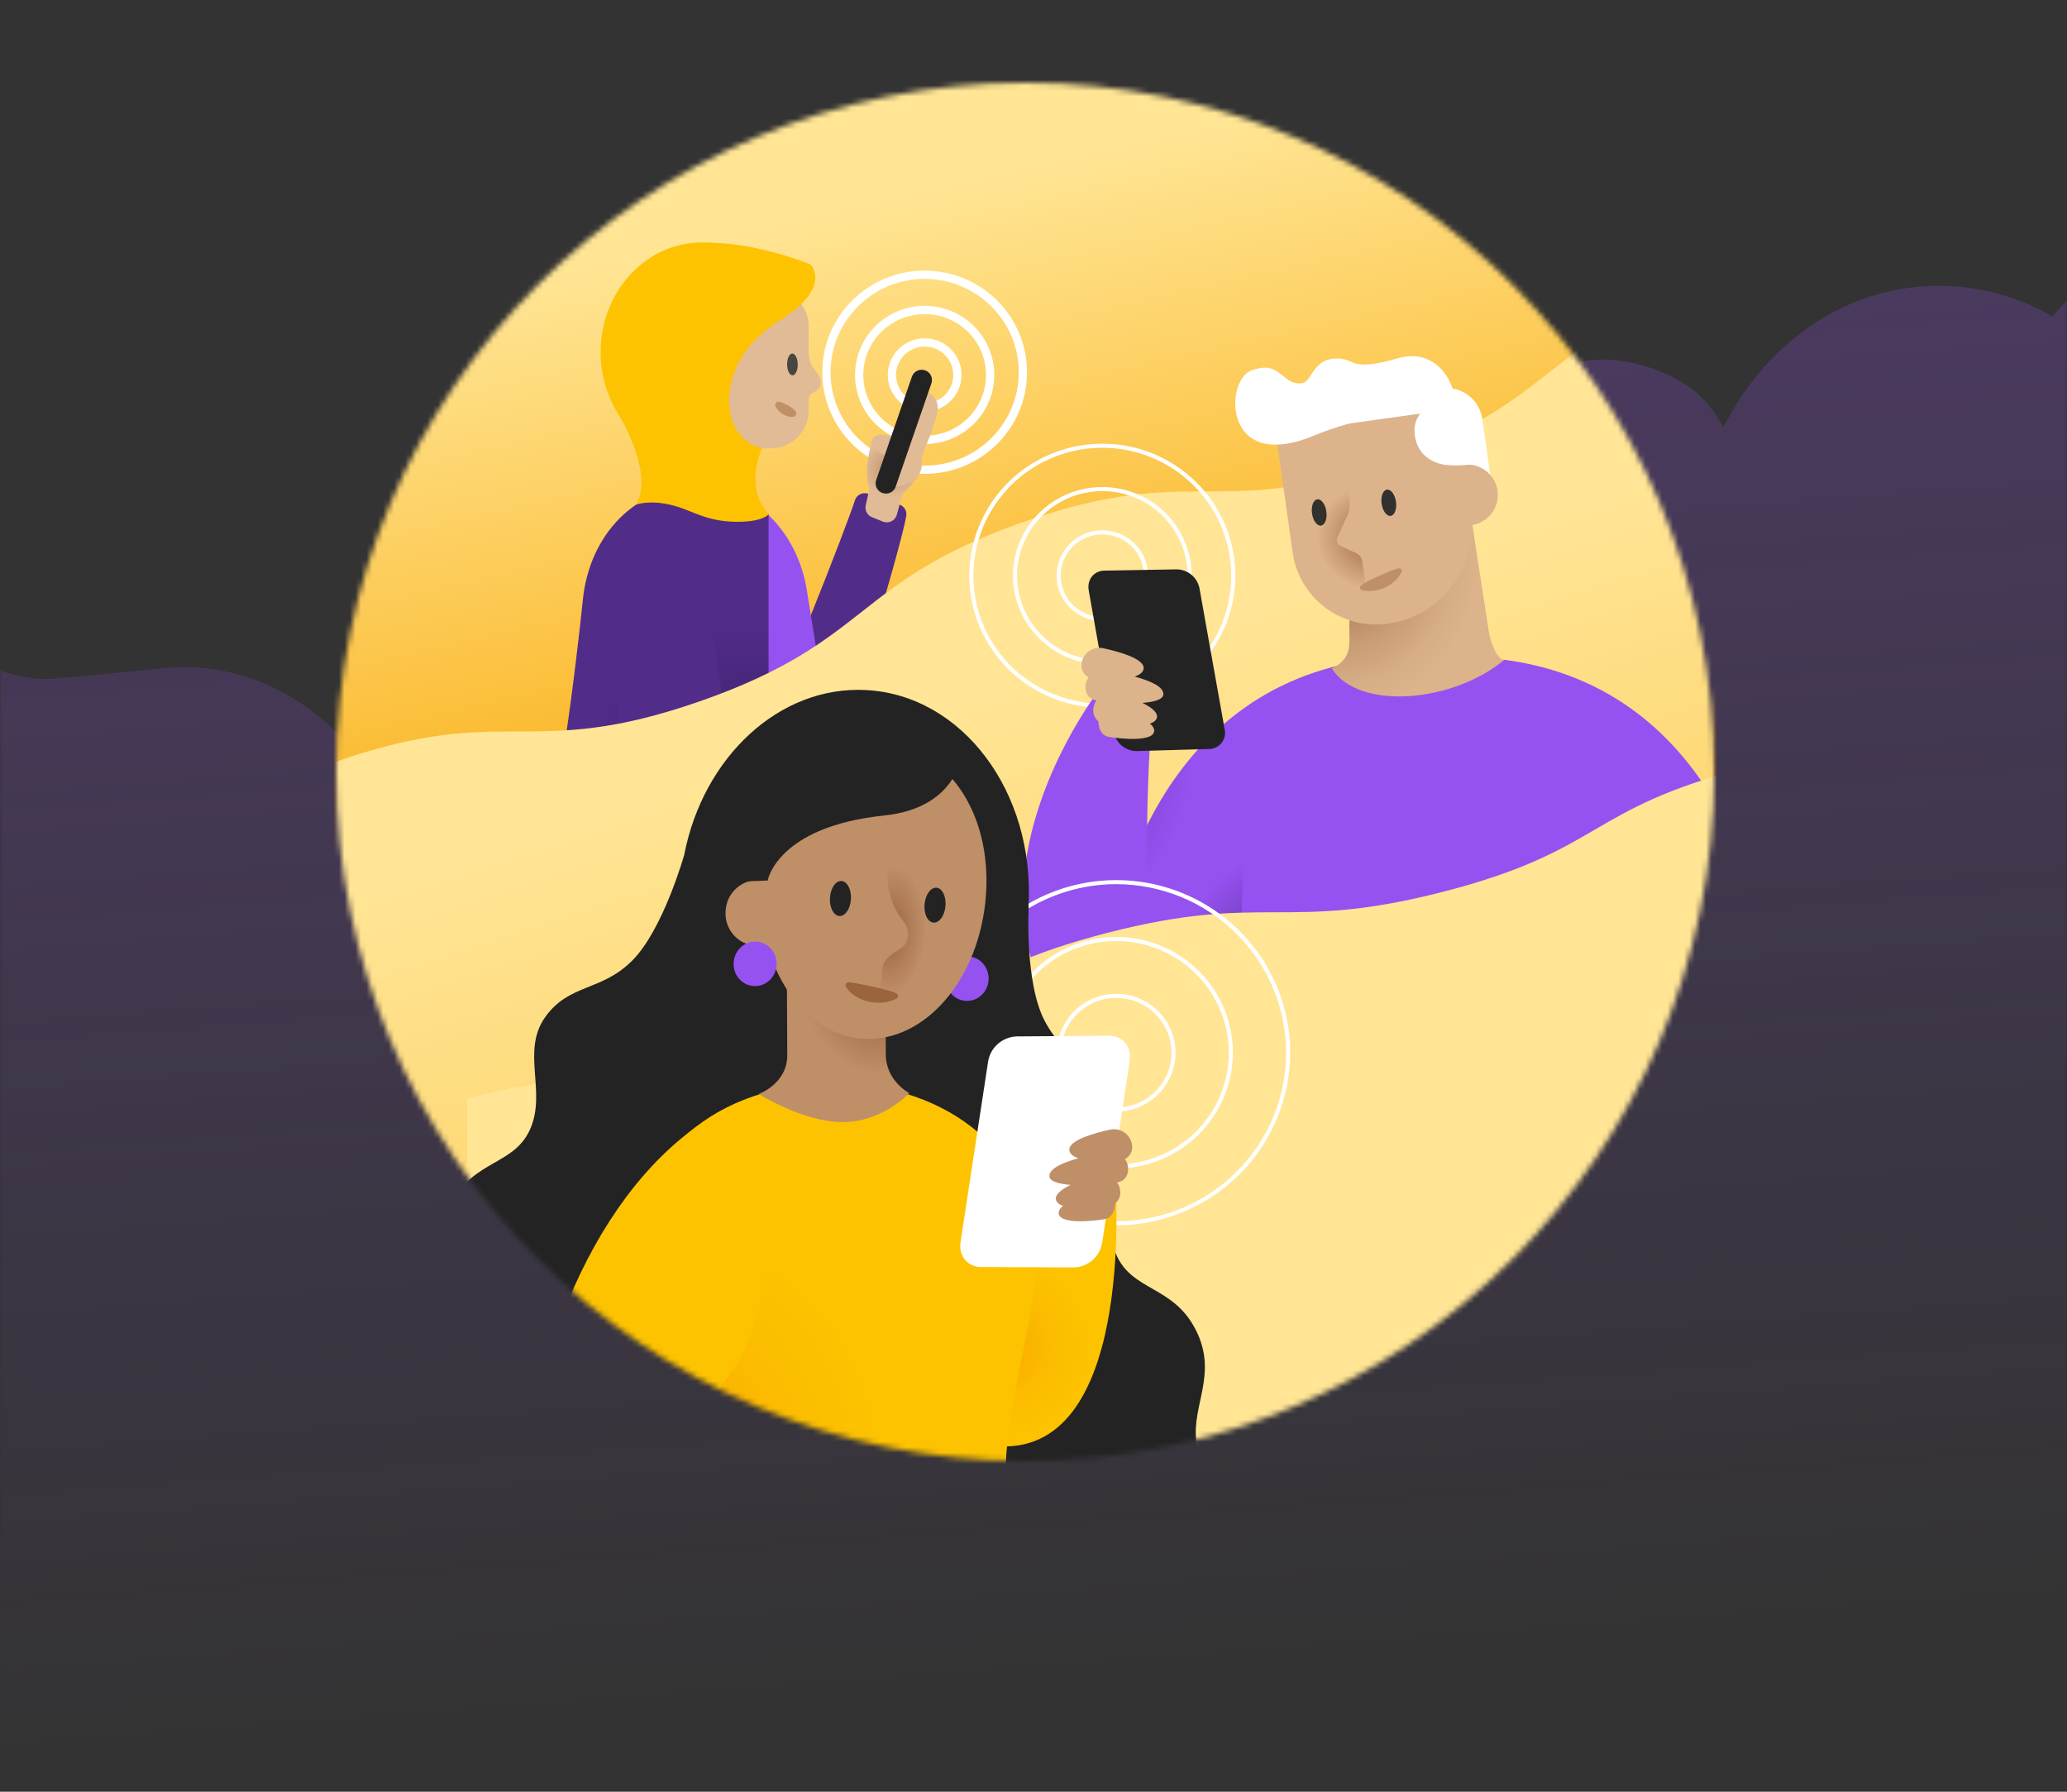 <svg width="375" height="325" viewBox="0 0 375 325" fill="none" xmlns="http://www.w3.org/2000/svg">
<rect x="0" y="0" width="375" height="325" fill="#333333" stroke="none"/>
<mask id="mask0" mask-type="alpha" maskUnits="userSpaceOnUse" x="0" y="0" width="375" height="325">
<rect width="375" height="325" fill="#FAFAFA"/>
</mask>
<g mask="url(#mask0)">
<path d="M400.19 348.35L382.7 49.247C378.668 50.964 375.171 53.792 372.417 57.386C365.008 53.213 356.597 51.196 347.883 52.028C332.565 53.49 319.812 63.414 312.668 77.48C312.266 76.775 311.835 76.057 311.367 75.358C309.717 72.82 307.577 70.763 305.136 69.354C291.502 61.484 278.869 65.649 271.575 75.191C264.166 71.018 255.756 69.001 247.041 69.833C224.59 71.976 207.65 92.26 205.807 117.192C197.575 113.95 187.766 115.118 178.72 123.573C177.12 125.073 175.799 126.965 174.89 129.097C171.154 137.85 150.671 132.664 150.671 132.664L73.832 139.998C70.072 140.357 66.326 138.747 63.64 135.611C54.802 125.316 42.512 120.013 30.184 121.19L10.655 123.054C2.551 123.827 -5.519 120.322 -11.289 113.514L-22.65 100.114C-46.426 72.082 -69.548 53.995 -102.906 57.178L-105.895 57.464L-111.906 42.809C-112.519 41.303 -114.405 41.483 -114.735 43.079L-117.246 55.542L-130.278 23.788C-131.079 21.851 -133.524 22.084 -133.944 24.138L-135.253 30.646L-70.823 393.307L197.663 367.681L400.19 348.35Z" fill="url(#paint0_linear)" fill-opacity="0.3"/>
<mask id="mask1" mask-type="alpha" maskUnits="userSpaceOnUse" x="61" y="15" width="250" height="250">
<circle cx="186" cy="140" r="125" fill="#C4C4C4"/>
</mask>
<g mask="url(#mask1)">
<path d="M315.951 -9.558H55.06V347.024H315.951V-9.558Z" fill="url(#paint1_linear)"/>
<path d="M167.753 73.907C171.034 73.907 173.694 71.269 173.694 68.013C173.694 64.758 171.034 62.12 167.753 62.12C164.472 62.12 161.812 64.758 161.812 68.013C161.812 71.269 164.472 73.907 167.753 73.907Z" stroke="white" stroke-width="1.5" stroke-miterlimit="10"/>
<path d="M167.753 79.802C174.315 79.802 179.634 74.524 179.634 68.014C179.634 61.503 174.315 56.226 167.753 56.226C161.191 56.226 155.872 61.503 155.872 68.014C155.872 74.524 161.191 79.802 167.753 79.802Z" stroke="white" stroke-width="1.5" stroke-miterlimit="10"/>
<path d="M167.753 85.204C177.596 85.204 185.575 77.288 185.575 67.522C185.575 57.757 177.596 49.841 167.753 49.841C157.911 49.841 149.932 57.757 149.932 67.522C149.932 77.288 157.911 85.204 167.753 85.204Z" stroke="white" stroke-width="1.5" stroke-miterlimit="10"/>
<path d="M157.474 89.56L163.207 91.547C163.617 91.689 163.963 91.97 164.185 92.34C164.406 92.71 164.489 93.146 164.419 93.571C163.461 99.349 151.639 139.648 150.805 132.68C149.832 124.566 132.575 140.714 137.646 132.68C141.659 126.321 153.74 95.023 155.111 90.732C155.186 90.499 155.306 90.284 155.467 90.098C155.627 89.912 155.823 89.76 156.043 89.651C156.263 89.542 156.504 89.478 156.749 89.462C156.995 89.446 157.242 89.48 157.474 89.56Z" fill="#512C88"/>
<path d="M164.156 88.04L162.706 93.37C162.636 93.626 162.512 93.865 162.343 94.07C162.173 94.275 161.961 94.442 161.722 94.56C161.482 94.678 161.22 94.744 160.953 94.753C160.685 94.763 160.419 94.716 160.172 94.616L158.194 93.817C157.784 93.651 157.446 93.347 157.239 92.959C157.031 92.57 156.969 92.122 157.061 91.692L158.163 86.571L164.156 88.04Z" fill="#E0BB95"/>
<path d="M158.208 79.832C158.208 79.832 155.72 88.193 158.901 90.28C162.766 92.815 166.7 86.124 166.7 86.124L158.208 79.832Z" fill="url(#paint2_radial)"/>
<path d="M168.102 71.075C168.702 71.293 169.22 71.691 169.582 72.213C169.945 72.736 170.135 73.357 170.126 73.992C170.065 76.206 167.243 82.737 167.243 82.737V84.204C167.244 84.928 167.029 85.637 166.627 86.241C166.224 86.845 165.651 87.318 164.979 87.602C163.956 88.032 162.888 88.403 162.497 88.278C161.661 88.012 168.102 71.075 168.102 71.075Z" fill="#E0BB95"/>
<path d="M162.274 79.372C162.274 79.372 159.176 78.095 158.348 79.524C157.196 81.513 160.922 82.739 160.922 82.739L162.274 79.372Z" fill="#E0BB95"/>
<path d="M125.67 191.48C137.283 191.48 146.697 180.116 146.697 166.097C146.697 152.078 137.283 140.714 125.67 140.714C114.057 140.714 104.643 152.078 104.643 166.097C104.643 180.116 114.057 191.48 125.67 191.48Z" fill="#8B8CC4"/>
<path d="M119.797 221.536C119.719 216.048 124.351 211.428 129.391 211.287C135.098 211.126 139.449 216.661 138.435 222.795C135.373 241.332 131.056 262.541 126.332 284.719C125.886 286.045 125.761 286.987 124.536 287.013C123.227 287.04 122.704 286.077 122.634 284.655C122.634 284.657 120.227 251.864 119.797 221.536Z" fill="#605D5A"/>
<path d="M116.026 221.536C115.949 216.048 120.581 211.428 125.621 211.287C131.328 211.126 135.678 216.661 134.665 222.795C131.603 241.332 127.286 262.542 122.562 284.719C122.116 286.045 121.991 286.987 120.765 287.013C119.456 287.04 118.934 286.077 118.864 284.655C118.864 284.657 116.457 251.864 116.026 221.536Z" fill="#605D5A"/>
<path d="M144.389 166.097C146.778 190.363 138.448 278.485 138.448 278.485H119.857C119.857 278.485 118.003 176.25 118.003 166.097C118.003 151.052 141.997 141.831 144.389 166.097Z" fill="url(#paint3_radial)"/>
<path d="M150.046 129.779L146.39 107.147V107.155C144.732 96.298 136.414 88.04 126.396 88.04C115.184 88.04 106.094 98.38 106.094 111.135L104.082 187.254H146.696V130.359L150.046 129.779Z" fill="#9651F1"/>
<path d="M110.335 166.097C107.946 190.363 116.276 278.485 116.276 278.485H134.864C134.864 278.485 136.718 176.25 136.718 166.097C136.718 151.052 112.724 141.831 110.335 166.097Z" fill="#8B8CC4"/>
<path d="M98.354 155.308C102.291 142.968 105.74 108.805 105.744 108.775C106.935 97.129 115.138 88.04 127.191 88.04C131.938 88.04 136.078 90.862 139.439 93.283V203.532H93.7C93.7 203.532 90.879 178.734 98.354 155.308Z" fill="url(#paint4_radial)"/>
<path d="M115.416 91.534C118.949 85.366 111.542 73.992 111.542 73.992L141.938 74.869C141.938 74.869 132.848 85.921 139.441 93.282C139.441 93.282 138.526 94.616 133.995 94.649C129.325 94.683 126.84 93.367 124.054 92.308C118.709 90.278 115.416 91.534 115.416 91.534Z" fill="#FDC300"/>
<path d="M118.601 94.289C118.601 94.289 132.254 106.806 131.212 137.118C130.748 150.598 129.875 170.898 131.538 174.031L125.746 175.983C121.587 166.719 118.104 157.17 115.324 147.41C105.941 113.418 118.601 94.289 118.601 94.289Z" fill="#512C88"/>
<path d="M127.36 83.796C137.519 83.796 145.754 74.882 145.754 63.887C145.754 52.892 137.519 43.978 127.36 43.978C117.202 43.978 108.967 52.892 108.967 63.887C108.967 74.882 117.202 83.796 127.36 83.796Z" fill="#FDC300"/>
<path d="M148.337 67.781C147.828 66.995 146.882 66.467 146.696 63.967V59.008C146.696 57.341 146.028 55.742 144.84 54.563C143.652 53.384 142.04 52.721 140.359 52.721H118.997V73.424C118.997 74.462 119.203 75.489 119.603 76.448C120.003 77.407 120.59 78.279 121.33 79.013C122.069 79.746 122.948 80.329 123.914 80.726C124.881 81.123 125.917 81.327 126.963 81.327H139.834C141.655 81.327 143.4 80.61 144.688 79.333C145.975 78.056 146.698 76.323 146.698 74.517V72.33C146.727 72.105 146.811 71.891 146.941 71.705C147.072 71.519 147.245 71.367 147.448 71.261C148.458 70.731 149.677 69.844 148.337 67.781Z" fill="#E0BB95"/>
<path d="M141.468 72.911C141.739 72.98 142.003 73.076 142.255 73.197C142.506 73.308 142.742 73.432 142.976 73.556C143.21 73.682 143.435 73.823 143.651 73.976C143.887 74.14 144.102 74.332 144.293 74.546L144.331 74.591C144.401 74.674 144.448 74.774 144.467 74.881C144.486 74.987 144.475 75.097 144.437 75.199C144.399 75.301 144.334 75.39 144.25 75.459C144.165 75.528 144.064 75.573 143.956 75.59C143.618 75.639 143.273 75.615 142.945 75.52C142.627 75.435 142.324 75.304 142.047 75.13C141.767 74.961 141.51 74.759 141.282 74.526C141.039 74.288 140.84 74.009 140.694 73.702C140.648 73.603 140.63 73.494 140.643 73.386C140.656 73.279 140.699 73.177 140.767 73.092C140.835 73.007 140.926 72.943 141.03 72.906C141.133 72.87 141.244 72.863 141.351 72.887L141.468 72.911Z" fill="#BF8F68"/>
<path d="M142.799 66.097C142.804 67.187 143.238 68.076 143.771 68.08C144.303 68.084 144.73 67.206 144.725 66.116C144.72 65.026 144.285 64.137 143.754 64.132C143.223 64.127 142.795 65.007 142.799 66.097Z" fill="#484643"/>
<path d="M147.034 47.964C147.034 47.964 151.314 52.045 141.15 58.341C129.161 65.766 130.344 80.023 138.561 81.327L126.419 81.539C124.03 81.585 121.719 80.699 119.981 79.072C118.243 77.446 117.217 75.207 117.124 72.839C116.818 64.69 113.58 49.365 118.664 46.343C128.758 40.345 147.034 47.964 147.034 47.964Z" fill="#FDC300"/>
<path d="M168.98 69.524C169.315 68.555 168.795 67.5 167.818 67.168C166.842 66.835 165.778 67.351 165.443 68.32L158.958 87.075C158.623 88.044 159.143 89.099 160.12 89.431C161.097 89.764 162.16 89.248 162.496 88.279L168.98 69.524Z" fill="#232323"/>
<path d="M310.719 83.499V51.074C279.506 61.958 283.066 72.771 251.855 83.658C220.643 94.545 217.078 83.729 185.864 94.611C154.65 105.493 158.211 116.309 126.994 127.197C95.778 138.085 92.216 127.268 61 138.151V279.262H311V83.404L310.719 83.499Z" fill="url(#paint5_linear)"/>
<path d="M199.984 112.651C198.344 112.651 196.741 112.168 195.378 111.264C194.014 110.36 192.951 109.076 192.324 107.572C191.696 106.069 191.532 104.415 191.852 102.819C192.172 101.223 192.961 99.757 194.121 98.607C195.281 97.456 196.758 96.672 198.367 96.355C199.975 96.038 201.643 96.201 203.158 96.823C204.673 97.446 205.968 98.5 206.879 99.853C207.79 101.206 208.277 102.797 208.277 104.424C208.274 106.605 207.4 108.696 205.845 110.239C204.291 111.781 202.183 112.648 199.984 112.651ZM199.984 96.934C198.491 96.934 197.032 97.373 195.79 98.196C194.549 99.019 193.581 100.189 193.01 101.558C192.438 102.926 192.289 104.432 192.58 105.885C192.871 107.338 193.59 108.673 194.646 109.72C195.702 110.768 197.047 111.481 198.512 111.77C199.976 112.059 201.494 111.911 202.874 111.344C204.253 110.777 205.432 109.817 206.262 108.585C207.091 107.354 207.534 105.905 207.534 104.424C207.532 102.438 206.736 100.534 205.32 99.13C203.905 97.726 201.986 96.936 199.984 96.934Z" fill="white"/>
<path d="M199.985 120.51C196.779 120.51 193.644 119.566 190.978 117.799C188.312 116.031 186.234 113.519 185.007 110.58C183.779 107.641 183.458 104.406 184.084 101.286C184.71 98.166 186.254 95.3 188.521 93.05C190.789 90.801 193.677 89.269 196.822 88.648C199.967 88.027 203.227 88.346 206.19 89.563C209.152 90.781 211.684 92.843 213.466 95.488C215.247 98.133 216.198 101.243 216.198 104.424C216.193 108.689 214.484 112.778 211.444 115.793C208.405 118.809 204.284 120.505 199.985 120.51ZM199.985 89.076C196.926 89.076 193.935 89.976 191.391 91.662C188.846 93.349 186.864 95.746 185.693 98.551C184.522 101.355 184.215 104.441 184.812 107.419C185.409 110.396 186.883 113.131 189.046 115.278C191.21 117.424 193.966 118.886 196.967 119.478C199.968 120.07 203.079 119.766 205.906 118.605C208.732 117.443 211.149 115.476 212.848 112.952C214.548 110.428 215.456 107.46 215.456 104.424C215.451 100.355 213.82 96.454 210.919 93.576C208.019 90.699 204.087 89.08 199.985 89.076Z" fill="white"/>
<path d="M199.985 128.368C195.212 128.368 190.546 126.964 186.577 124.333C182.609 121.702 179.515 117.962 177.689 113.587C175.862 109.212 175.384 104.397 176.315 99.753C177.246 95.108 179.545 90.842 182.92 87.493C186.295 84.144 190.596 81.864 195.277 80.94C199.958 80.016 204.811 80.49 209.221 82.303C213.631 84.115 217.4 87.184 220.052 91.121C222.703 95.059 224.119 99.688 224.119 104.424C224.112 110.772 221.567 116.858 217.042 121.347C212.518 125.836 206.384 128.361 199.985 128.368ZM199.985 81.217C195.359 81.217 190.836 82.578 186.99 85.128C183.143 87.678 180.145 91.302 178.375 95.543C176.604 99.784 176.141 104.45 177.044 108.952C177.946 113.453 180.174 117.588 183.445 120.834C186.717 124.08 190.884 126.29 195.422 127.185C199.959 128.081 204.662 127.621 208.937 125.865C213.211 124.108 216.864 121.134 219.434 117.317C222.004 113.501 223.376 109.014 223.376 104.424C223.37 98.271 220.903 92.372 216.518 88.021C212.133 83.67 206.187 81.223 199.985 81.217Z" fill="white"/>
<path d="M324.833 191.044C325.038 186.269 321.288 183.137 321.166 178.667C320.804 165.391 311.754 124.751 272.873 119.667C272.65 119.675 272.434 119.746 272.251 119.871C270.712 119.671 269.163 119.568 267.611 119.565H252.575C247.528 119.565 242.537 120.621 237.929 122.664C233.321 124.706 229.199 127.69 225.832 131.42C222.465 135.15 219.928 139.543 218.387 144.311C216.847 149.08 216.337 154.117 216.891 159.094L224.696 234.585H297.27L299.075 212.019C299.307 212.122 299.451 212.171 299.451 212.171L318.042 212.957C319.814 211.533 325.379 208.474 321.069 200.347C319.431 197.253 324.684 194.525 324.833 191.044Z" fill="#9651F1"/>
<path d="M248.623 119.665C209.742 124.749 200.693 165.389 200.331 178.667C200.209 183.14 196.459 186.271 196.664 191.044C196.813 194.525 202.067 197.254 200.427 200.347C196.117 208.474 201.683 211.532 203.454 212.957L222.046 212.171C222.046 212.171 226.774 210.618 227.802 204.734C228.28 201.991 227.14 196.876 227.768 193.216C229.724 181.818 239.319 167.449 242.436 161.901C253.642 141.951 252.675 119.749 248.623 119.665Z" fill="url(#paint6_radial)"/>
<path d="M266.829 93.338L244.743 88.899L244.812 116.25C244.816 118.037 244.387 119.952 241.614 121.25C246.507 128.969 263.61 127.428 272.862 119.729C271.728 119.649 270.4 116.743 270.071 114.354L266.829 93.338Z" fill="url(#paint7_radial)"/>
<path d="M270.712 88.645L248.761 91.698C246.403 92.026 244.01 91.411 242.108 89.988C240.207 88.566 238.953 86.452 238.622 84.112L238.415 82.645C238.085 80.305 238.704 77.93 240.138 76.044C241.572 74.158 243.703 72.913 246.061 72.586L261.504 70.438C263.23 70.198 264.981 70.648 266.373 71.69C267.764 72.731 268.682 74.278 268.924 75.99L270.712 88.645Z" fill="white"/>
<path d="M271.689 89.013C271.487 87.588 270.732 86.297 269.586 85.414C268.44 84.532 266.992 84.129 265.55 84.289L265.116 81.218C264.985 80.287 264.67 79.391 264.189 78.581C263.709 77.771 263.072 77.063 262.316 76.497C261.559 75.931 260.698 75.519 259.781 75.283C258.863 75.047 257.908 74.993 256.97 75.124L231.47 78.67L234.516 100.232C235.079 104.215 237.213 107.813 240.45 110.234C243.686 112.656 247.76 113.702 251.774 113.144C256.086 112.544 260.023 110.386 262.83 107.084C265.638 103.783 267.118 99.569 266.989 95.251C268.443 95.037 269.753 94.261 270.633 93.092C271.514 91.924 271.893 90.458 271.689 89.013Z" fill="#DCB38B"/>
<path d="M252.298 93.577C253.016 93.477 253.448 92.329 253.262 91.013C253.076 89.698 252.343 88.712 251.624 88.812C250.906 88.912 250.474 90.06 250.66 91.375C250.846 92.691 251.579 93.677 252.298 93.577Z" fill="#33312D"/>
<path d="M239.724 107.901L248.819 113.232L247.138 101.764C247.095 101.467 246.978 101.185 246.797 100.944C246.617 100.703 246.379 100.51 246.105 100.383L243.256 99.057C242.958 98.918 242.727 98.669 242.614 98.363C242.5 98.057 242.513 97.718 242.649 97.421L244.399 93.609C244.816 92.7 244.962 91.692 244.821 90.704L243.062 78.406L235.124 80.254L237.345 104.174C237.416 104.937 237.669 105.673 238.082 106.321C238.496 106.969 239.058 107.51 239.724 107.901Z" fill="url(#paint8_radial)"/>
<path d="M264.976 72.895C264.976 72.895 264.642 72.867 264.112 72.868L264.004 72.271C263.119 67.384 259.395 63.279 253.483 65.011C244.412 67.669 246.017 64.713 241.998 65.054C238.183 65.378 237.909 69.211 236.333 69.48C232.503 70.135 232.478 65.05 226.927 67.249C222.218 69.116 221.853 85.744 238.161 79.1C242.268 77.412 246.552 76.184 250.933 75.439C253.333 75.006 255.757 74.709 258.191 74.548C257.151 75.418 256.468 76.729 256.654 78.708C257.021 82.614 260.112 84.19 262.667 84.366C263.993 84.465 265.326 84.433 266.645 84.272L264.976 72.895Z" fill="white"/>
<path d="M239.666 95.338C240.384 95.238 240.816 94.091 240.63 92.775C240.444 91.459 239.711 90.474 238.993 90.573C238.274 90.673 237.842 91.821 238.028 93.137C238.214 94.453 238.947 95.438 239.666 95.338Z" fill="#33312D"/>
<path d="M254.284 103.75C253.967 104.378 253.538 104.943 253.018 105.42C252.488 105.907 251.88 106.304 251.22 106.595C250.574 106.881 249.888 107.066 249.186 107.145C248.49 107.234 247.783 107.202 247.098 107.052C247.012 107.032 246.934 106.989 246.872 106.927C246.81 106.865 246.766 106.787 246.746 106.702C246.726 106.618 246.73 106.529 246.758 106.446C246.786 106.363 246.837 106.29 246.905 106.234L246.909 106.231C247.434 105.817 248.006 105.465 248.612 105.181C249.179 104.902 249.729 104.664 250.263 104.436L251.884 103.737C252.487 103.467 253.114 103.251 253.756 103.091H253.76C253.847 103.072 253.937 103.077 254.02 103.107C254.104 103.136 254.177 103.188 254.232 103.257C254.286 103.326 254.32 103.409 254.33 103.497C254.339 103.584 254.323 103.672 254.284 103.751V103.75Z" fill="#BF8F68"/>
<path d="M199.837 124.547C199.837 124.547 174.282 156.902 191.718 184.248C193.365 186.832 206.647 181.697 209.849 179.25C206.434 157.039 209.087 128.712 209.087 128.712L199.837 124.547Z" fill="#9651F1"/>
<path d="M219.344 135.856L206.166 136.239C205.193 136.227 204.253 135.88 203.508 135.257C202.763 134.634 202.26 133.775 202.083 132.824L197.52 107.101C197.173 105.151 198.443 103.541 200.353 103.505L213.53 103.276C214.506 103.301 215.443 103.658 216.186 104.286C216.929 104.913 217.433 105.775 217.614 106.726L222.177 132.266C222.278 132.692 222.282 133.136 222.187 133.563C222.092 133.991 221.902 134.392 221.63 134.736C221.358 135.081 221.011 135.36 220.615 135.554C220.22 135.748 219.785 135.851 219.344 135.856Z" fill="#232323"/>
<path d="M211.063 125.905C211.066 124.487 208.511 123.452 205.86 122.722C206.823 122.388 207.472 121.893 207.487 121.185C207.525 119.428 202.846 118.166 200.216 117.597C199.766 117.491 199.3 117.482 198.846 117.568C198.393 117.655 197.963 117.836 197.585 118.099C197.208 118.362 196.89 118.702 196.655 119.096C196.419 119.49 196.27 119.929 196.218 120.384C196.143 120.878 196.228 121.382 196.46 121.825C196.691 122.268 197.058 122.627 197.507 122.851C197.172 123.298 196.971 123.83 196.928 124.385C196.838 125.556 197.374 126.632 198.44 126.939C198.571 126.977 198.733 127.016 198.923 127.054C198.592 127.499 198.393 128.028 198.351 128.58C198.296 129.004 198.353 129.436 198.515 129.833C198.677 130.23 198.94 130.578 199.278 130.845C199.278 131.004 199.286 131.162 199.303 131.32C199.424 132.474 200.039 133.45 201.058 133.636C203.096 134.007 209.762 134.727 209.383 132.333C209.268 131.895 208.991 131.517 208.608 131.272C209.394 130.999 209.902 130.582 209.915 129.967C209.933 129.113 208.767 128.238 207.262 127.498C209.396 127.336 211.061 126.877 211.063 125.905Z" fill="#DCB38B"/>
<path d="M229.886 135.538C229.886 135.538 225.233 143.397 225.233 169.919C225.233 194.087 212.734 177.072 212.734 177.072C212.734 177.072 204.964 139.544 229.886 135.538Z" fill="url(#paint9_radial)"/>
<path d="M316.682 161.598V139.263C287.693 146.76 291.001 154.208 262.013 161.706C233.024 169.204 229.715 161.755 200.726 169.251C171.737 176.746 175.043 184.196 146.053 191.695C117.062 199.195 113.753 191.744 84.763 199.24V296.434H316.941V161.532L316.682 161.598Z" fill="url(#paint10_linear)"/>
<path d="M202.51 201.634C200.381 201.634 198.299 201.008 196.528 199.834C194.758 198.66 193.378 196.992 192.563 195.04C191.748 193.088 191.535 190.94 191.95 188.868C192.366 186.795 193.391 184.892 194.897 183.398C196.403 181.904 198.321 180.887 200.41 180.474C202.499 180.062 204.663 180.274 206.631 181.082C208.598 181.891 210.28 183.26 211.463 185.017C212.646 186.774 213.278 188.839 213.278 190.952C213.275 193.784 212.139 196.499 210.121 198.502C208.102 200.505 205.365 201.631 202.51 201.634ZM202.51 181.006C200.528 181.006 198.59 181.589 196.941 182.682C195.292 183.775 194.008 185.328 193.249 187.146C192.49 188.963 192.292 190.963 192.678 192.892C193.065 194.821 194.02 196.594 195.422 197.985C196.824 199.376 198.61 200.323 200.555 200.707C202.499 201.09 204.515 200.893 206.347 200.141C208.179 199.388 209.744 198.113 210.846 196.477C211.947 194.842 212.535 192.919 212.535 190.952C212.532 188.315 211.475 185.787 209.596 183.922C207.716 182.058 205.168 181.009 202.51 181.006Z" fill="white"/>
<path d="M202.511 211.949C198.325 211.949 194.234 210.718 190.753 208.411C187.273 206.103 184.56 202.824 182.959 198.987C181.357 195.151 180.938 190.929 181.754 186.856C182.571 182.783 184.587 179.041 187.546 176.105C190.506 173.168 194.277 171.169 198.382 170.359C202.488 169.548 206.743 169.964 210.61 171.553C214.477 173.143 217.782 175.834 220.108 179.287C222.433 182.74 223.674 186.799 223.674 190.952C223.668 196.519 221.436 201.856 217.469 205.792C213.501 209.728 208.122 211.943 202.511 211.949ZM202.511 170.692C198.472 170.692 194.524 171.88 191.166 174.106C187.808 176.333 185.19 179.497 183.645 183.199C182.099 186.901 181.695 190.975 182.483 194.905C183.271 198.835 185.215 202.445 188.071 205.278C190.927 208.112 194.566 210.041 198.527 210.823C202.488 211.605 206.594 211.204 210.326 209.67C214.057 208.137 217.246 205.54 219.49 202.208C221.734 198.876 222.932 194.959 222.932 190.952C222.925 185.581 220.772 180.431 216.943 176.633C213.115 172.835 207.925 170.698 202.511 170.692Z" fill="white"/>
<path d="M202.511 222.263C196.269 222.263 190.167 220.427 184.977 216.987C179.787 213.546 175.742 208.656 173.353 202.934C170.965 197.213 170.34 190.917 171.558 184.843C172.775 178.77 175.781 173.191 180.195 168.812C184.608 164.433 190.232 161.45 196.354 160.242C202.476 159.034 208.821 159.654 214.588 162.024C220.355 164.394 225.283 168.407 228.751 173.556C232.219 178.705 234.07 184.759 234.07 190.952C234.061 199.253 230.733 207.212 224.816 213.082C218.9 218.952 210.878 222.254 202.511 222.263ZM202.511 160.377C196.416 160.377 190.457 162.171 185.39 165.53C180.322 168.89 176.372 173.665 174.04 179.252C171.707 184.838 171.097 190.986 172.286 196.917C173.475 202.848 176.41 208.296 180.72 212.572C185.03 216.848 190.521 219.759 196.499 220.939C202.476 222.119 208.673 221.513 214.304 219.199C219.935 216.885 224.748 212.966 228.134 207.938C231.52 202.91 233.327 196.999 233.327 190.952C233.318 182.846 230.069 175.074 224.291 169.343C218.514 163.611 210.681 160.386 202.511 160.377Z" fill="white"/>
<path d="M224.812 274.193C219.257 265.17 217.809 268.004 217.027 261.36C216.245 254.716 220.982 249.183 216.934 241.215C212.825 233.128 205.338 234.27 202.471 227.473C200.021 221.665 202.999 215.562 201.206 210.08C202.369 207.43 203.262 204.77 202.101 201.387C199.665 194.282 193.451 192.388 189.641 185.394C185.83 178.401 186.63 164.454 186.63 164.454L186.592 164.447C186.592 164.438 186.592 164.428 186.592 164.419C187.78 143.668 174.589 126.095 157.133 125.168C141.397 124.333 127.571 137.309 124.128 155.074C124.128 155.074 120.328 168.603 114.695 174.245C109.063 179.888 103.24 178.378 98.897 184.513C94.554 190.648 99.124 197.849 96.258 204.645C93.391 211.441 85.901 210.3 81.795 218.389C77.747 226.356 82.486 231.89 81.702 238.534C80.918 245.178 79.474 242.344 73.917 251.366C64.838 266.11 81.327 280.275 94.263 277.889C95.787 277.608 97.204 277.406 98.546 277.261C99.95 277.425 101.37 277.41 102.77 277.216C103.315 277.139 103.84 277.072 104.358 277.011C105.529 277.046 106.698 277.144 107.858 277.306C107.558 282.698 103.719 286.54 103.043 292.44C101.474 306.161 121.212 317.109 133.836 307.336C142.407 300.7 153.205 309.661 171.257 306.565C181.648 304.783 185.692 297.253 204.471 300.717C217.403 303.102 233.892 288.936 224.812 274.193Z" fill="#232323"/>
<path d="M202.294 213.122C202.294 213.122 206.32 261.727 182.693 262.363C169.307 250.019 182.352 228.527 182.352 228.527L202.294 213.122Z" fill="url(#paint11_radial)"/>
<path d="M151.245 196.537C129.883 196.537 114.977 209.882 114.43 227.331C114.015 240.57 124.643 266.535 117.713 278.755C110.547 291.392 107.677 299.033 105.977 304.274H196.515C194.814 299.033 191.943 291.392 184.778 278.755C177.847 266.533 188.476 240.569 188.061 227.331C187.515 209.882 172.608 196.537 151.245 196.537Z" fill="url(#paint12_radial)"/>
<path d="M98.055 319.434C100.128 328.57 102.279 335.01 102.828 337.214L110.101 336.821C110.101 336.821 109.351 329.426 109.193 318.832C108.983 306.771 111.017 288.587 116.173 275.972C121.33 263.357 121.755 264.073 132.733 248.763C143.711 233.452 139.827 196.548 130.978 201.44C110.182 212.919 95.766 242.909 94.107 277.889C93.338 293.877 95.632 308.566 98.055 319.434Z" fill="#FDC300"/>
<path d="M142.825 191.458C142.825 186.356 142.737 175.643 142.737 175.643H160.704V191.206C160.704 196.109 164.955 198.264 164.955 198.264C164.955 198.264 160.158 203.533 152.905 203.533C145.651 203.533 137.673 198.432 137.673 198.432C137.673 198.432 142.825 196.562 142.825 191.458Z" fill="url(#paint13_radial)"/>
<path d="M179.354 177.732C179.478 175.506 177.834 173.607 175.681 173.488C173.529 173.37 171.683 175.078 171.559 177.304C171.435 179.529 173.079 181.429 175.231 181.547C177.384 181.665 179.23 179.957 179.354 177.732Z" fill="#9651F1"/>
<path d="M160.328 134.822C149.062 134.036 139.156 144.309 138.08 159.493C138.076 159.542 138.076 159.588 138.073 159.635L137.964 159.628C137.19 159.574 136.413 159.672 135.677 159.916C134.941 160.16 134.261 160.545 133.675 161.05C133.089 161.555 132.61 162.169 132.263 162.858C131.917 163.547 131.71 164.297 131.656 165.065L131.639 165.31C131.584 166.078 131.683 166.849 131.929 167.579C132.175 168.309 132.563 168.984 133.072 169.566C133.581 170.147 134.2 170.623 134.894 170.967C135.589 171.31 136.344 171.515 137.118 171.569L139.297 171.721C141.97 181.079 148.48 187.851 156.529 188.412C167.795 189.198 177.8 177.526 178.876 162.341C179.952 147.155 171.595 135.608 160.328 134.822Z" fill="#BF8F68"/>
<path d="M161.545 150.176L161 158.314C160.89 161.608 161.992 164.83 164.102 167.377C164.91 168.374 165.078 170.573 163.82 171.724C163.136 172.349 160.332 173.566 160.087 175.481L159.377 182.984C161.583 183.148 163.8 182.874 165.899 182.179C167.997 181.485 169.936 180.383 171.601 178.937C173.266 177.492 174.625 175.733 175.598 173.762C176.571 171.791 177.14 169.647 177.27 167.456L177.431 164.742C177.638 161.257 176.475 157.827 174.186 155.175C171.898 152.523 168.662 150.855 165.159 150.521L161.545 150.176Z" fill="url(#paint14_radial)"/>
<path d="M162.639 181.136C161.884 181.54 161.052 181.784 160.197 181.853C159.361 181.928 158.518 181.878 157.697 181.706C156.86 181.538 156.059 181.228 155.328 180.791C154.571 180.354 153.935 179.738 153.476 178.998C153.4 178.873 153.377 178.724 153.413 178.583C153.448 178.442 153.538 178.32 153.664 178.245C153.765 178.184 153.883 178.157 154.001 178.168L154.054 178.173C154.883 178.251 155.56 178.415 156.26 178.535C156.95 178.663 157.614 178.814 158.296 178.957C158.977 179.1 159.658 179.264 160.361 179.444C161.099 179.626 161.823 179.857 162.529 180.138L162.587 180.162C162.682 180.201 162.764 180.265 162.823 180.349C162.883 180.432 162.918 180.53 162.923 180.632C162.929 180.733 162.905 180.835 162.856 180.924C162.806 181.013 162.731 181.086 162.641 181.135L162.639 181.136Z" fill="#9B643D"/>
<path d="M174.668 135.822C174.668 135.822 174.361 146.477 160.411 147.924C140.962 149.942 139.272 159.719 139.272 159.719L133.964 159.91C133.964 159.91 133.321 139.67 146.229 132.847C160.3 125.405 174.668 135.822 174.668 135.822Z" fill="#232323"/>
<path d="M140.89 175.048C141.014 172.823 139.37 170.923 137.217 170.805C135.065 170.687 133.219 172.395 133.095 174.62C132.971 176.845 134.615 178.745 136.768 178.863C138.92 178.982 140.766 177.274 140.89 175.048Z" fill="#9651F1"/>
<path d="M154.377 163.086C154.474 161.333 153.702 159.866 152.652 159.808C151.601 159.75 150.67 161.124 150.573 162.877C150.475 164.629 151.247 166.096 152.298 166.154C153.348 166.212 154.279 164.838 154.377 163.086Z" fill="#232323"/>
<path d="M171.53 164.35C171.681 162.601 170.953 161.111 169.905 161.023C168.856 160.934 167.885 162.28 167.734 164.028C167.584 165.777 168.312 167.267 169.36 167.355C170.408 167.444 171.38 166.098 171.53 164.35Z" fill="#232323"/>
<path d="M177.997 229.829L194.855 229.898C196.099 229.852 197.289 229.378 198.221 228.558C199.153 227.739 199.769 226.623 199.964 225.403L204.964 192.376C205.342 189.871 203.669 187.854 201.226 187.87L184.373 187.996C183.127 188.06 181.941 188.546 181.011 189.372C180.082 190.198 179.466 191.315 179.265 192.537L174.26 225.331C173.88 227.808 175.555 229.822 177.997 229.829Z" fill="white"/>
<path d="M204.08 210.228C204.534 210.001 204.904 209.639 205.138 209.191C205.372 208.744 205.457 208.235 205.382 207.736C205.33 207.277 205.179 206.833 204.941 206.435C204.703 206.037 204.383 205.694 204.001 205.428C203.62 205.162 203.186 204.979 202.728 204.891C202.269 204.804 201.798 204.814 201.344 204.921C198.687 205.496 193.96 206.77 193.999 208.545C194.015 209.26 194.67 209.761 195.644 210.098C192.965 210.835 190.385 211.88 190.388 213.313C190.388 214.295 192.071 214.759 194.227 214.923C192.707 215.671 191.528 216.555 191.547 217.418C191.56 218.038 192.074 218.46 192.867 218.734C192.48 218.983 192.201 219.365 192.084 219.807C191.703 222.225 198.435 221.498 200.493 221.123C201.522 220.935 202.143 219.95 202.266 218.784C202.283 218.625 202.291 218.465 202.291 218.305C202.632 218.035 202.898 217.683 203.062 217.282C203.226 216.881 203.283 216.445 203.228 216.015C203.185 215.458 202.984 214.925 202.65 214.475C202.841 214.436 203.006 214.397 203.138 214.359C204.212 214.047 204.756 212.96 204.664 211.778C204.621 211.217 204.418 210.679 204.08 210.228Z" fill="#BF8F68"/>
</g>
</g>
<defs>
<linearGradient id="paint0_linear" x1="119.759" y1="-1.588" x2="143.389" y2="311.424" gradientUnits="userSpaceOnUse">
<stop stop-color="#9651F1"/>
<stop offset="1" stop-color="#9651F1" stop-opacity="0"/>
</linearGradient>
<linearGradient id="paint1_linear" x1="182.524" y1="157.866" x2="155.141" y2="37.221" gradientUnits="userSpaceOnUse">
<stop stop-color="#F9A600"/>
<stop offset="1" stop-color="#FFE594"/>
</linearGradient>
<radialGradient id="paint2_radial" cx="0" cy="0" r="1" gradientUnits="userSpaceOnUse" gradientTransform="translate(161.757 85.156) scale(5.149 5.109)">
<stop offset="0.001" stop-color="#BF8F68"/>
<stop offset="1" stop-color="#E0BB95"/>
</radialGradient>
<radialGradient id="paint3_radial" cx="0" cy="0" r="1" gradientUnits="userSpaceOnUse" gradientTransform="translate(126.386 180.272) rotate(180) scale(56.651 56.205)">
<stop stop-color="#6E6FAC"/>
<stop offset="0.246" stop-color="#7A7BB6"/>
<stop offset="0.633" stop-color="#8788C0"/>
<stop offset="1" stop-color="#8B8CC4"/>
</radialGradient>
<radialGradient id="paint4_radial" cx="0" cy="0" r="1" gradientUnits="userSpaceOnUse" gradientTransform="translate(134.541 141.411) scale(28.108 27.887)">
<stop stop-color="#3C1F68"/>
<stop offset="1" stop-color="#512C88"/>
</radialGradient>
<linearGradient id="paint5_linear" x1="154.857" y1="246.274" x2="122.179" y2="144.136" gradientUnits="userSpaceOnUse">
<stop stop-color="#FDCD5B"/>
<stop offset="1" stop-color="#FFE595"/>
</linearGradient>
<radialGradient id="paint6_radial" cx="0" cy="0" r="1" gradientUnits="userSpaceOnUse" gradientTransform="translate(178.125 135.199) scale(38.473 38.171)">
<stop stop-color="#512C88"/>
<stop offset="1" stop-color="#9651F1"/>
</radialGradient>
<radialGradient id="paint7_radial" cx="0" cy="0" r="1" gradientUnits="userSpaceOnUse" gradientTransform="translate(243.033 100.625) scale(25.652 28.453)">
<stop stop-color="#915A37"/>
<stop offset="0.295" stop-color="#B1805A"/>
<stop offset="0.575" stop-color="#C89C75"/>
<stop offset="0.819" stop-color="#D7AD85"/>
<stop offset="1" stop-color="#DCB38B"/>
</radialGradient>
<radialGradient id="paint8_radial" cx="0" cy="0" r="1" gradientUnits="userSpaceOnUse" gradientTransform="translate(249.777 97.205) rotate(-7.505) scale(10.853 9.71)">
<stop stop-color="#9B643D"/>
<stop offset="0.999" stop-color="#DCB38B"/>
</radialGradient>
<radialGradient id="paint9_radial" cx="0" cy="0" r="1" gradientUnits="userSpaceOnUse" gradientTransform="translate(236.495 175.536) scale(22.297 22.122)">
<stop stop-color="#512C88"/>
<stop offset="0.999" stop-color="#9651F1"/>
</radialGradient>
<linearGradient id="paint10_linear" x1="100133" y1="94658.6" x2="68383.6" y2="54933" gradientUnits="userSpaceOnUse">
<stop stop-color="#F9A600"/>
<stop offset="1" stop-color="#FFE594"/>
</linearGradient>
<radialGradient id="paint11_radial" cx="0" cy="0" r="1" gradientUnits="userSpaceOnUse" gradientTransform="translate(180.96 244.41) scale(18.656 18.509)">
<stop stop-color="#F9A600"/>
<stop offset="0.246" stop-color="#FBB200"/>
<stop offset="0.633" stop-color="#FCBF00"/>
<stop offset="1" stop-color="#FDC300"/>
</radialGradient>
<radialGradient id="paint12_radial" cx="0" cy="0" r="1" gradientUnits="userSpaceOnUse" gradientTransform="translate(118.265 262.688) rotate(180) scale(46.02 44.114)">
<stop stop-color="#F9A600"/>
<stop offset="0.235" stop-color="#FBB100"/>
<stop offset="0.635" stop-color="#FCBF00"/>
<stop offset="1" stop-color="#FDC300"/>
</radialGradient>
<radialGradient id="paint13_radial" cx="0" cy="0" r="1" gradientUnits="userSpaceOnUse" gradientTransform="translate(160.067 181.023) rotate(180) scale(13.9 13.791)">
<stop stop-color="#9B643D"/>
<stop offset="0.882" stop-color="#BA8A63"/>
<stop offset="1" stop-color="#BF8F68"/>
</radialGradient>
<radialGradient id="paint14_radial" cx="0" cy="0" r="1" gradientUnits="userSpaceOnUse" gradientTransform="translate(161.495 168.979) rotate(93.605) scale(11.811 6.499)">
<stop stop-color="#9B643D"/>
<stop offset="1" stop-color="#BF8F68"/>
</radialGradient>
</defs>
</svg>
